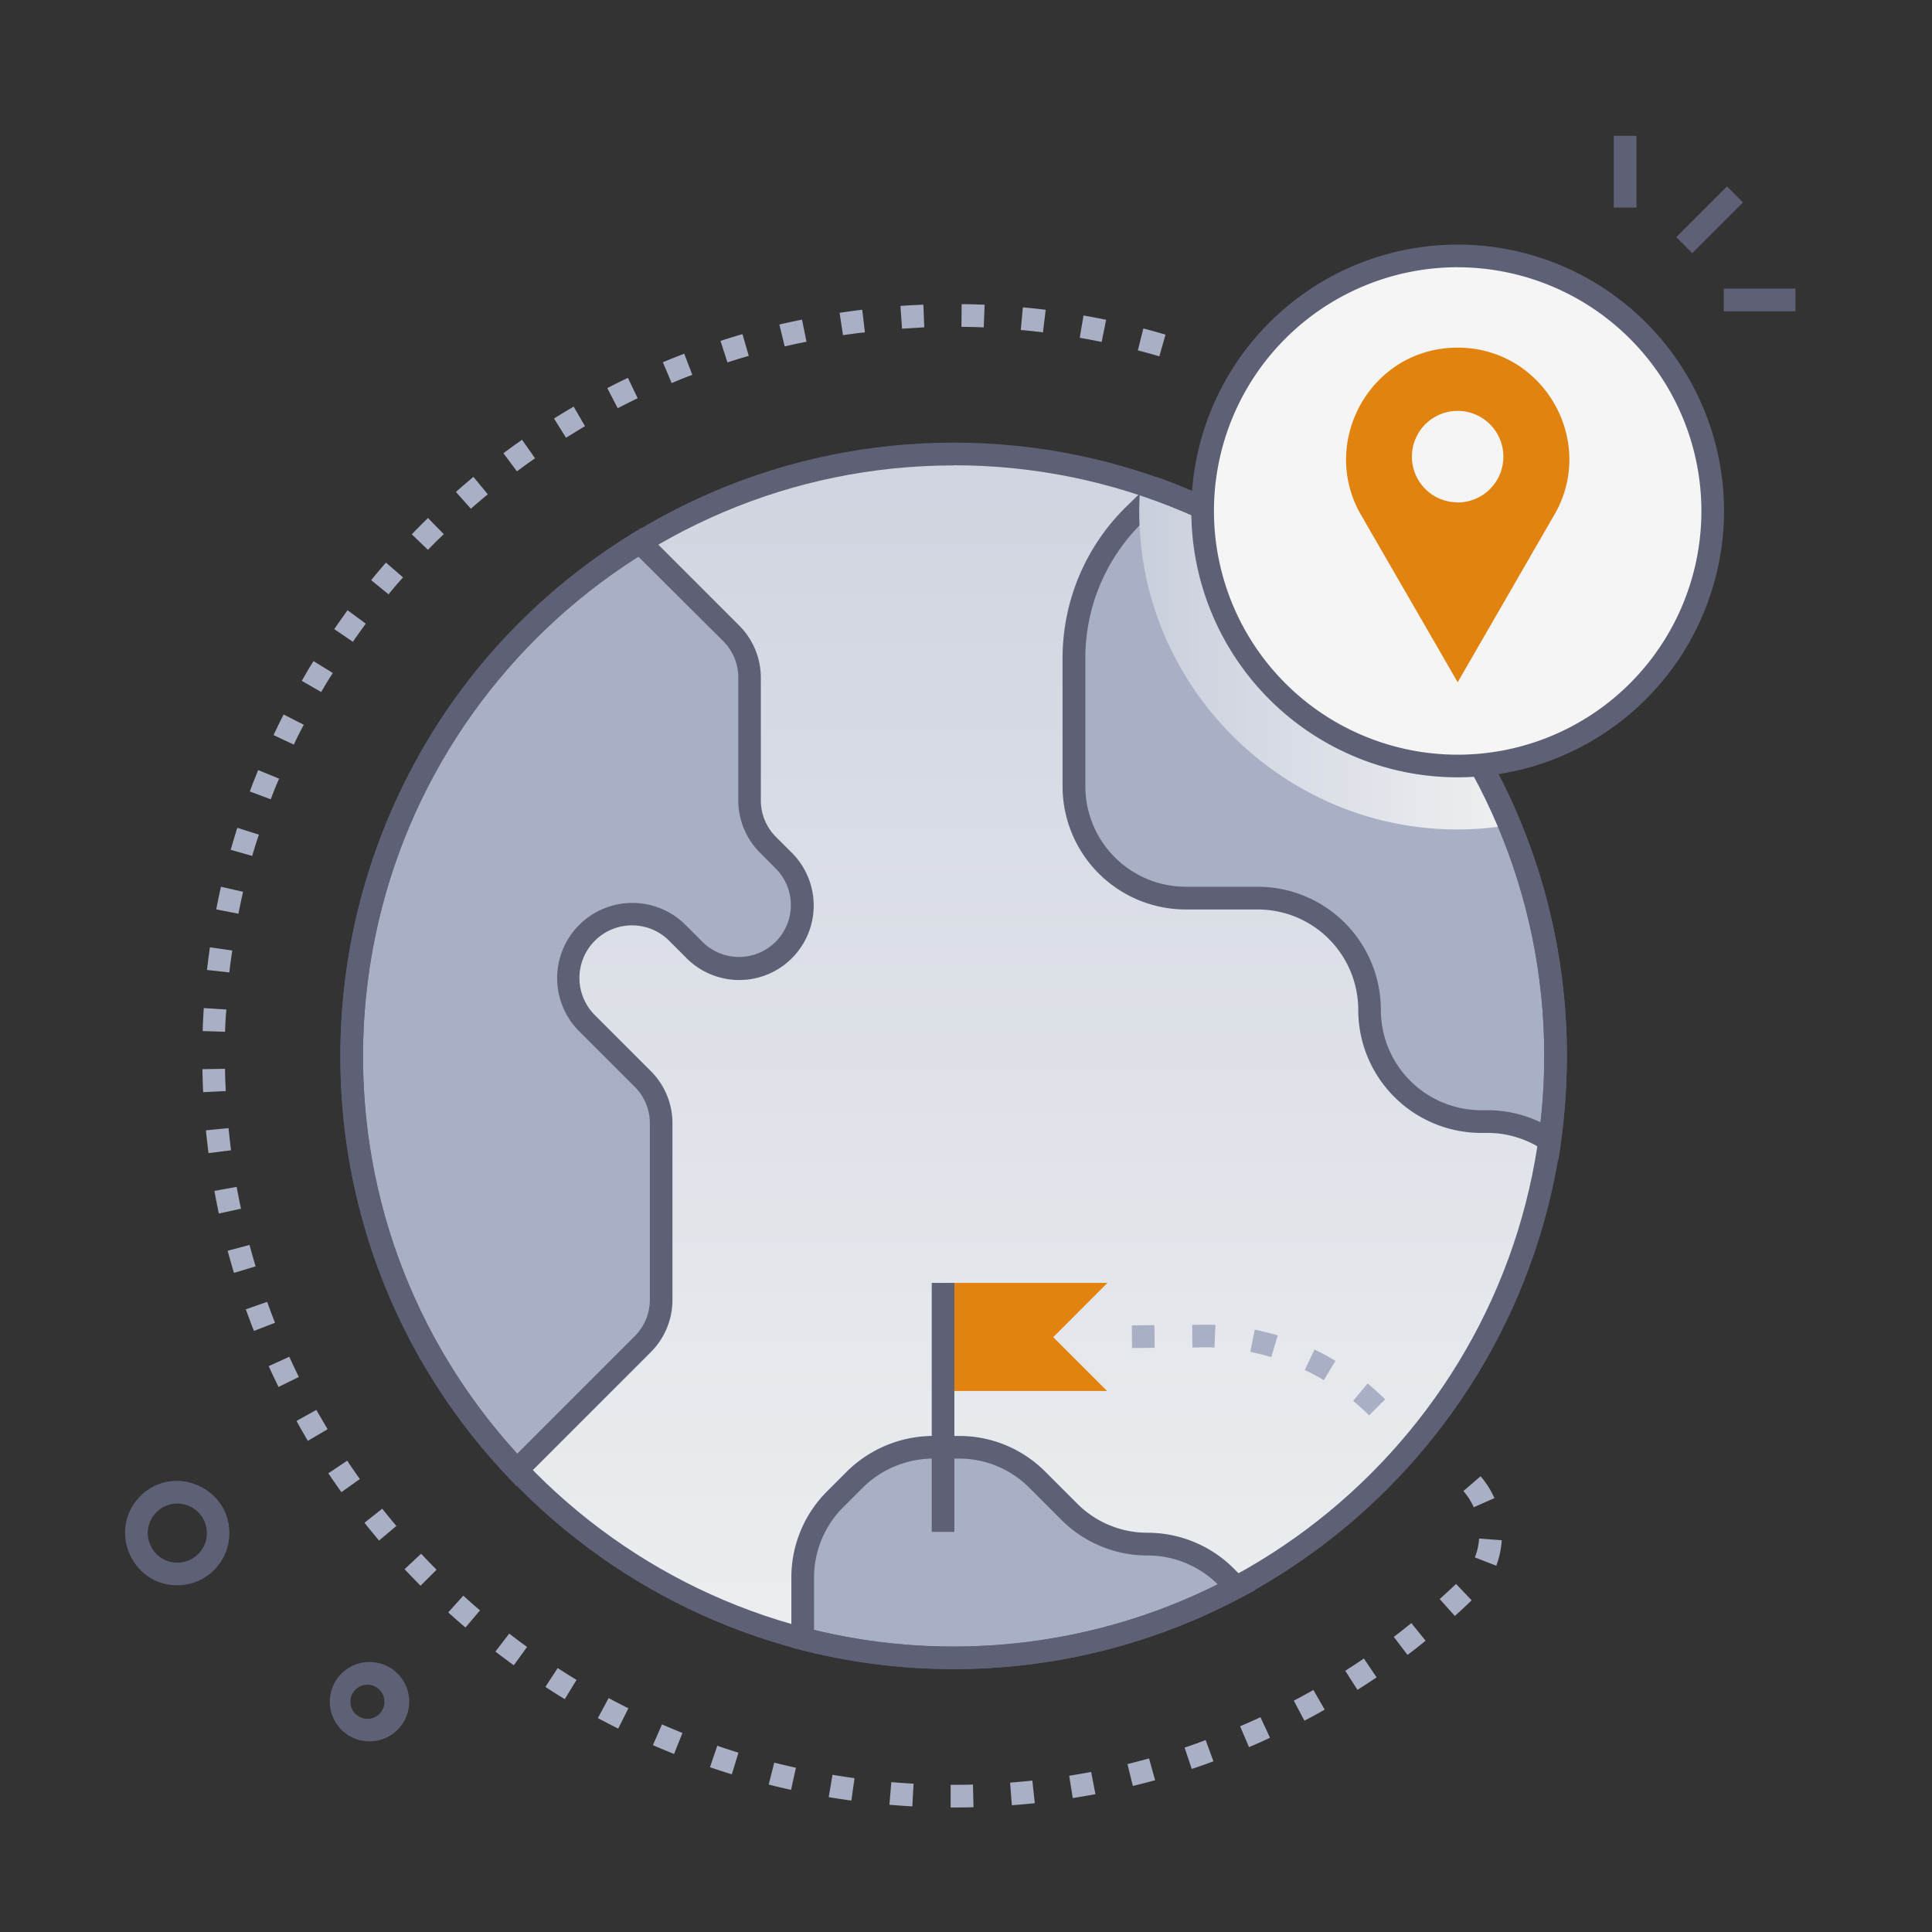 <svg xmlns="http://www.w3.org/2000/svg" xmlns:xlink="http://www.w3.org/1999/xlink" viewBox="0 0 512 512"><rect x="0" y="0" width="512" height="512" fill="#333333" stroke="none"/><defs><style>.cls-1{isolation:isolate;}.cls-2{fill:#5e6175;}.cls-3{fill:url(#linear-gradient);}.cls-4{fill:#a9afc4;}.cls-5{fill:#e1830e;}.cls-6{mix-blend-mode:multiply;fill:url(#linear-gradient-2);}.cls-7{fill:#f5f5f5;}</style><linearGradient id="linear-gradient" x1="252.72" y1="53.19" x2="252.72" y2="458.95" gradientUnits="userSpaceOnUse"><stop offset="0" stop-color="#cacfdd"/><stop offset="1" stop-color="#eef0f1"/></linearGradient><linearGradient id="linear-gradient-2" x1="301.91" y1="173.97" x2="400.1" y2="173.97" xlink:href="#linear-gradient"/></defs><title>Destination</title><g class="cls-1"><g id="Destination"><rect class="cls-2" x="443.56" y="55.25" width="19.01" height="6" transform="translate(91.51 337.42) rotate(-45)"/><rect class="cls-2" x="427.67" y="36" width="6" height="19.01"/><rect class="cls-2" x="456.81" y="76.49" width="19.01" height="6"/><circle class="cls-3" cx="252.72" cy="279.82" r="159.52"/><path class="cls-4" d="M207.79,251.81a16.74,16.74,0,0,1-23.67,0L179.28,247a16.93,16.93,0,0,0-23.93,23.94l15,15a16.67,16.67,0,0,1,4.91,11.83v46.64a16.67,16.67,0,0,1-4.91,11.83L137,389.58c-69.93-73.69-53.9-193,32.6-245.91l24.17,24.17a16.69,16.69,0,0,1,4.91,11.83v32.4a16.76,16.76,0,0,0,4.9,11.84l4.24,4.23A16.73,16.73,0,0,1,207.79,251.81Z"/><path class="cls-4" d="M410.67,302.29a29.62,29.62,0,0,0-16.08-5.06l-2.49,0a29.61,29.61,0,0,1-29.16-29.61,29.6,29.6,0,0,0-29.6-29.6H314.21a29.63,29.63,0,0,1-29.62-29.62V174.3a52.91,52.91,0,0,1,15.94-37.85l6.73-6.57A159.58,159.58,0,0,1,410.67,302.29Z"/><path class="cls-4" d="M327.7,420.65a159.86,159.86,0,0,1-115,13.62V418.11a29.45,29.45,0,0,1,8.61-20.8l5.16-5.16a29.45,29.45,0,0,1,20.8-8.61h6.8a29.43,29.43,0,0,1,20.8,8.61l8.45,8.46a29.44,29.44,0,0,0,20.79,8.61,29.37,29.37,0,0,1,20.79,8.62Z"/><path class="cls-2" d="M136.92,393.88l-2.12-2.23c-71.09-74.9-55.15-196.5,33.2-250.54l2-1.23,25.84,25.84a19.57,19.57,0,0,1,5.79,13.95v32.4a13.7,13.7,0,0,0,4,9.72l4.24,4.23a19.76,19.76,0,0,1,0,27.91h0a19.74,19.74,0,0,1-27.92,0l-4.84-4.84a13.93,13.93,0,0,0-19.69,19.7l15,15a19.55,19.55,0,0,1,5.79,13.95v46.64a19.59,19.59,0,0,1-5.79,14Zm32.21-246.41c-82.36,52.12-97.65,166-32.08,237.79l31.17-31.17a13.61,13.61,0,0,0,4-9.71V297.74a13.65,13.65,0,0,0-4-9.71l-15-15a19.93,19.93,0,0,1,28.18-28.18l4.84,4.84a13.74,13.74,0,0,0,19.43-19.43L201.43,226a19.65,19.65,0,0,1-5.78-14v-32.4a13.57,13.57,0,0,0-4-9.7Z"/><path class="cls-2" d="M413,307.46l-4-2.69a26.61,26.61,0,0,0-14.45-4.54l-2.49,0a32.6,32.6,0,0,1-32.11-32.61,26.63,26.63,0,0,0-26.6-26.6H314.21a32.65,32.65,0,0,1-32.62-32.62V174.3a56.18,56.18,0,0,1,16.85-40l8.08-7.9c68.32,24.85,108.72,86.79,108.72,153.4A176.47,176.47,0,0,1,413,307.46ZM308,133.35l-5.37,5.25a50.16,50.16,0,0,0-15,35.7v34.06A26.65,26.65,0,0,0,314.21,235h19.13a32.64,32.64,0,0,1,32.6,32.6,26.6,26.6,0,0,0,26.2,26.61l2.5,0a32.55,32.55,0,0,1,13.62,3.22A156.52,156.52,0,0,0,308,133.35Z"/><path class="cls-2" d="M252.72,442.33a164.07,164.07,0,0,1-43-5.74V418.11a32.23,32.23,0,0,1,9.49-22.92l5.16-5.16a32.63,32.63,0,0,1,22.92-9.49h6.8A32.2,32.2,0,0,1,277,390l8.45,8.45a26.23,26.23,0,0,0,18.67,7.74A32.39,32.39,0,0,1,327,415.71l5.68,5.68-3.57,1.9A162.82,162.82,0,0,1,252.72,442.33Zm-37-10.4a157.18,157.18,0,0,0,107-12.06,26.4,26.4,0,0,0-18.58-7.65,32.18,32.18,0,0,1-22.91-9.49l-8.45-8.46a26.27,26.27,0,0,0-18.68-7.73h-6.8a26.62,26.62,0,0,0-18.68,7.73l-5.16,5.16a26.31,26.31,0,0,0-7.73,18.68Z"/><path class="cls-4" d="M251.93,479l0-6c1.92,0,3.65,0,5.91-.07l.15,6C255.71,479,254,479,251.93,479Zm-10.15-.29c-2-.11-4.06-.26-6.07-.43l.5-6c2,.17,3.94.31,5.9.41Zm26.37-.3-.46-6c2-.15,3.95-.33,5.89-.54l.65,6C272.22,478.07,270.18,478.26,268.15,478.41Zm-42.53-1.24c-2-.27-4.05-.58-6-.91l1-5.92c1.92.32,3.88.62,5.84.89Zm58.67-.66-.94-5.92c1.93-.31,3.89-.65,5.82-1l1.13,5.89C288.31,475.84,286.28,476.19,284.29,476.51Zm-74.66-2.18c-2-.44-4-.91-5.92-1.41l1.47-5.81c1.9.48,3.83.93,5.75,1.36Zm90.59-1-1.43-5.83c1.91-.46,3.84-1,5.72-1.49l1.61,5.78C304.17,472.3,302.19,472.82,300.22,473.3Zm-106.28-3.12c-1.92-.59-3.87-1.22-5.79-1.88l1.94-5.68c1.87.64,3.76,1.26,5.61,1.83Zm121.89-1.39-1.9-5.69c1.86-.62,3.73-1.28,5.58-2l2.07,5.64C319.68,467.48,317.74,468.16,315.83,468.79Zm-137.2-4c-1.85-.74-3.74-1.53-5.6-2.34l2.4-5.5c1.81.79,3.63,1.55,5.43,2.27ZM331,463l-2.36-5.52c1.8-.77,3.62-1.58,5.4-2.4l2.52,5.44C334.75,461.39,332.88,462.22,331,463Zm-167.17-4.9c-1.78-.89-3.59-1.83-5.39-2.79L161.3,450c1.74.94,3.5,1.85,5.23,2.71ZM345.68,456l-2.81-5.3c1.74-.92,3.48-1.88,5.19-2.84l3,5.21C349.27,454.09,347.47,455.08,345.68,456Zm-196-5.72c-1.72-1-3.45-2.13-5.15-3.23l3.26-5c1.65,1.07,3.33,2.13,5,3.14Zm210.06-2.45-3.23-5.06c1.65-1.05,3.31-2.15,4.93-3.25l3.38,5C363.13,445.63,361.42,446.76,359.72,447.85Zm-223.58-6.51c-1.64-1.19-3.28-2.41-4.87-3.64l3.66-4.76c1.55,1.2,3.14,2.39,4.73,3.53ZM373,438.57l-3.63-4.78c1.57-1.19,3.13-2.42,4.65-3.65l3.78,4.67C376.27,436.08,374.65,437.34,373,438.57Zm-249.65-7.26c-1.54-1.32-3.07-2.67-4.57-4l4-4.44c1.45,1.32,2.94,2.63,4.43,3.9Zm262.18-3.08-4-4.47c1.45-1.3,2.91-2.65,4.35-4L390,424.1C388.57,425.5,387.06,426.89,385.57,428.23Zm-274.08-8c-1.42-1.43-2.84-2.9-4.23-4.38l4.38-4.1c1.34,1.43,2.72,2.86,4.1,4.25Zm285-5.32-5.59-2.18a16.92,16.92,0,0,0,1.12-5l6,.45A23.63,23.63,0,0,1,396.51,415Zm-296-6.65c-1.3-1.54-2.6-3.12-3.86-4.71l4.7-3.73c1.22,1.54,2.48,3.07,3.75,4.57Zm290.1-8.82a17.13,17.13,0,0,0-2.73-4.3l4.55-3.92a23.24,23.24,0,0,1,3.67,5.8Zm-300.07-4c-1.17-1.64-2.34-3.33-3.47-5l5-3.34c1.09,1.63,2.22,3.27,3.36,4.86Zm-8.9-13.6c-1-1.74-2.06-3.52-3-5.28l5.24-2.92c1,1.71,2,3.43,3,5.12Zm-7.76-14.29c-.9-1.81-1.78-3.67-2.61-5.51l5.46-2.49c.81,1.8,1.66,3.6,2.53,5.36ZM67.3,352.71c-.75-1.89-1.47-3.82-2.15-5.72l5.65-2c.66,1.84,1.36,3.71,2.08,5.55ZM62,337.33c-.58-1.93-1.14-3.9-1.67-5.86l5.8-1.55c.51,1.9,1.05,3.81,1.61,5.68Zm-4-15.73c-.42-2-.82-4-1.18-6l5.9-1.07c.35,1.92.74,3.87,1.15,5.79Zm-2.74-16c-.25-2-.49-4-.69-6.05l6-.59c.19,2,.41,3.93.66,5.87Zm-1.42-16.17c-.1-2-.16-4.07-.2-6.09l6-.1c0,2,.1,3.95.19,5.9Zm5.87-16-6-.19c.06-2,.16-4.07.29-6.08l6,.37C59.8,269.44,59.71,271.43,59.64,273.39Zm1.14-15.71-6-.67c.23-2,.49-4,.78-6l5.94.85C61.26,253.76,61,255.73,60.78,257.68Zm2.41-15.56L57.3,241c.39-2,.81-4,1.26-6l5.85,1.33C64,238.25,63.56,240.2,63.19,242.12Zm3.66-15.31-5.78-1.64c.55-1.94,1.14-3.9,1.75-5.83l5.72,1.81C68,223,67.38,224.92,66.85,226.81Zm4.9-15-5.62-2.1c.7-1.89,1.45-3.79,2.22-5.67l5.55,2.27C73.15,208.16,72.43,210,71.75,211.84Zm6.1-14.49-5.43-2.55c.86-1.82,1.75-3.66,2.67-5.46l5.35,2.72C79.55,193.81,78.68,195.59,77.85,197.35Zm7.26-13.93-5.2-3c1-1.75,2-3.51,3.11-5.23l5.11,3.15C87.1,180,86.09,181.72,85.11,183.42Zm8.39-13.31-5-3.4c1.15-1.66,2.33-3.33,3.53-5l4.83,3.56C95.76,166.88,94.61,168.5,93.5,170.11Zm9.44-12.58-4.65-3.8c1.28-1.56,2.6-3.13,3.92-4.65l4.53,3.93C105.46,154.49,104.18,156,102.94,157.53Zm10.44-11.78-4.32-4.16c1.39-1.45,2.84-2.91,4.29-4.32l4.19,4.29C116.13,142.93,114.73,144.34,113.38,145.75Zm11.37-10.9-4-4.49c1.51-1.34,3.07-2.67,4.63-4l3.83,4.62C127.73,132.27,126.22,133.56,124.75,134.85ZM137,124.92l-3.59-4.81c1.62-1.21,3.28-2.41,4.94-3.57l3.44,4.91C140.17,122.58,138.55,123.74,137,124.92ZM150,116l-3.18-5.09c1.72-1.07,3.47-2.14,5.21-3.15l3,5.18C153.35,113.93,151.65,115,150,116Zm13.7-7.82-2.76-5.33c1.79-.93,3.63-1.84,5.46-2.72l2.59,5.41C167.2,106.4,165.42,107.29,163.68,108.19ZM178,101.52,175.66,96c1.87-.78,3.78-1.54,5.67-2.26l2.14,5.6C181.64,100,179.79,100.76,178,101.52Zm14.78-5.47-1.84-5.71c1.91-.62,3.87-1.22,5.82-1.79l1.67,5.76C196.51,94.86,194.61,95.45,192.75,96.05Zm114.46-1.62c-1.88-.55-3.79-1.08-5.7-1.57L303,87.05c2,.51,3.93,1.06,5.87,1.63Zm-99.29-2.62L206.54,86c2-.46,4-.9,6-1.3l1.2,5.88C211.76,90.94,209.82,91.37,207.92,91.81Zm84-1.19c-1.92-.39-3.87-.77-5.81-1.1l1-5.91c2,.34,4,.73,6,1.14Zm-68.55-1.79-.9-5.93c2-.3,4-.58,6-.82l.71,6C227.28,88.27,225.31,88.54,223.38,88.83Zm53-.76c-1.94-.23-3.92-.45-5.88-.62l.55-6c2,.19,4.05.4,6.05.65Zm-37.35-1-.42-6c2-.14,4-.25,6.08-.33l.23,6C243,86.87,241,87,239,87.11Zm21.65-.31c-2-.08-3.95-.13-5.91-.15l.06-6c2,0,4.07.07,6.09.15Z"/><polygon class="cls-5" points="249.92 339.98 293.48 339.98 279.11 354.35 293.39 368.62 249.92 368.62 249.92 339.98"/><rect class="cls-2" x="246.92" y="339.98" width="6" height="65.98"/><path class="cls-6" d="M400.1,218.66c-54.32,9-102.64-35.83-97.86-90.53A160,160,0,0,1,400.1,218.66Z"/><path class="cls-2" d="M252.72,442.34c-89.61,0-162.52-72.91-162.52-162.52S163.11,117.3,252.72,117.3s162.52,72.9,162.52,162.52S342.34,442.34,252.72,442.34Zm0-319c-86.3,0-156.52,70.21-156.52,156.52s70.22,156.52,156.52,156.52,156.52-70.22,156.52-156.52S339,123.3,252.72,123.3Z"/><circle class="cls-7" cx="386.3" cy="135.42" r="67.59"/><path class="cls-2" d="M386.3,206a70.59,70.59,0,1,1,70.59-70.59A70.67,70.67,0,0,1,386.3,206Zm0-135.18a64.59,64.59,0,1,0,64.59,64.59A64.66,64.66,0,0,0,386.3,70.83Z"/><path class="cls-5" d="M386.3,92.13c-23.63,0-37.36,26.21-24.86,45.56-.1,0-.44-.74,24.86,43.12l25.18-43.64C423.61,117.47,409.32,92.13,386.3,92.13Zm0,41A12.12,12.12,0,1,1,398.41,121,12.13,12.13,0,0,1,386.3,133.16Z"/><path class="cls-2" d="M47,420.12c-12.21,0-18.36-14.72-10-23.43,8.55-8.87,23.55-2.86,23.78,9.35A13.82,13.82,0,0,1,47,420.12Zm-.15-21.66a7.75,7.75,0,0,0-5.49,2.39,7.83,7.83,0,1,0,5.49-2.39C46.79,394.47,46.79,394.45,46.86,398.46Z"/><path class="cls-2" d="M97.38,461.47a10.52,10.52,0,0,1-.19-21h0a10.52,10.52,0,1,1,.19,21Zm-.09-15a4.52,4.52,0,1,0,3.34,7.66,4.53,4.53,0,0,0-3.34-7.66Z"/><path class="cls-4" d="M362.83,375.09c-1.34-1.34-2.76-2.63-4.23-3.85l3.83-4.62c1.61,1.34,3.17,2.76,4.64,4.23Zm-12-9.33c-1.63-1-3.33-1.87-5.05-2.69l2.58-5.42c1.89.9,3.75,1.89,5.54,3Zm-13.94-6.12c-1.82-.54-3.69-1-5.55-1.39l1.19-5.88c2,.42,4.09.93,6.08,1.53ZM300,357.24l-.06-6,6-.06.06,6Zm21.84-.14c-2-.09-2.95-.05-5.84,0l-.06-6c2.41,0,3.86-.07,6.16,0Z"/></g></g></svg>